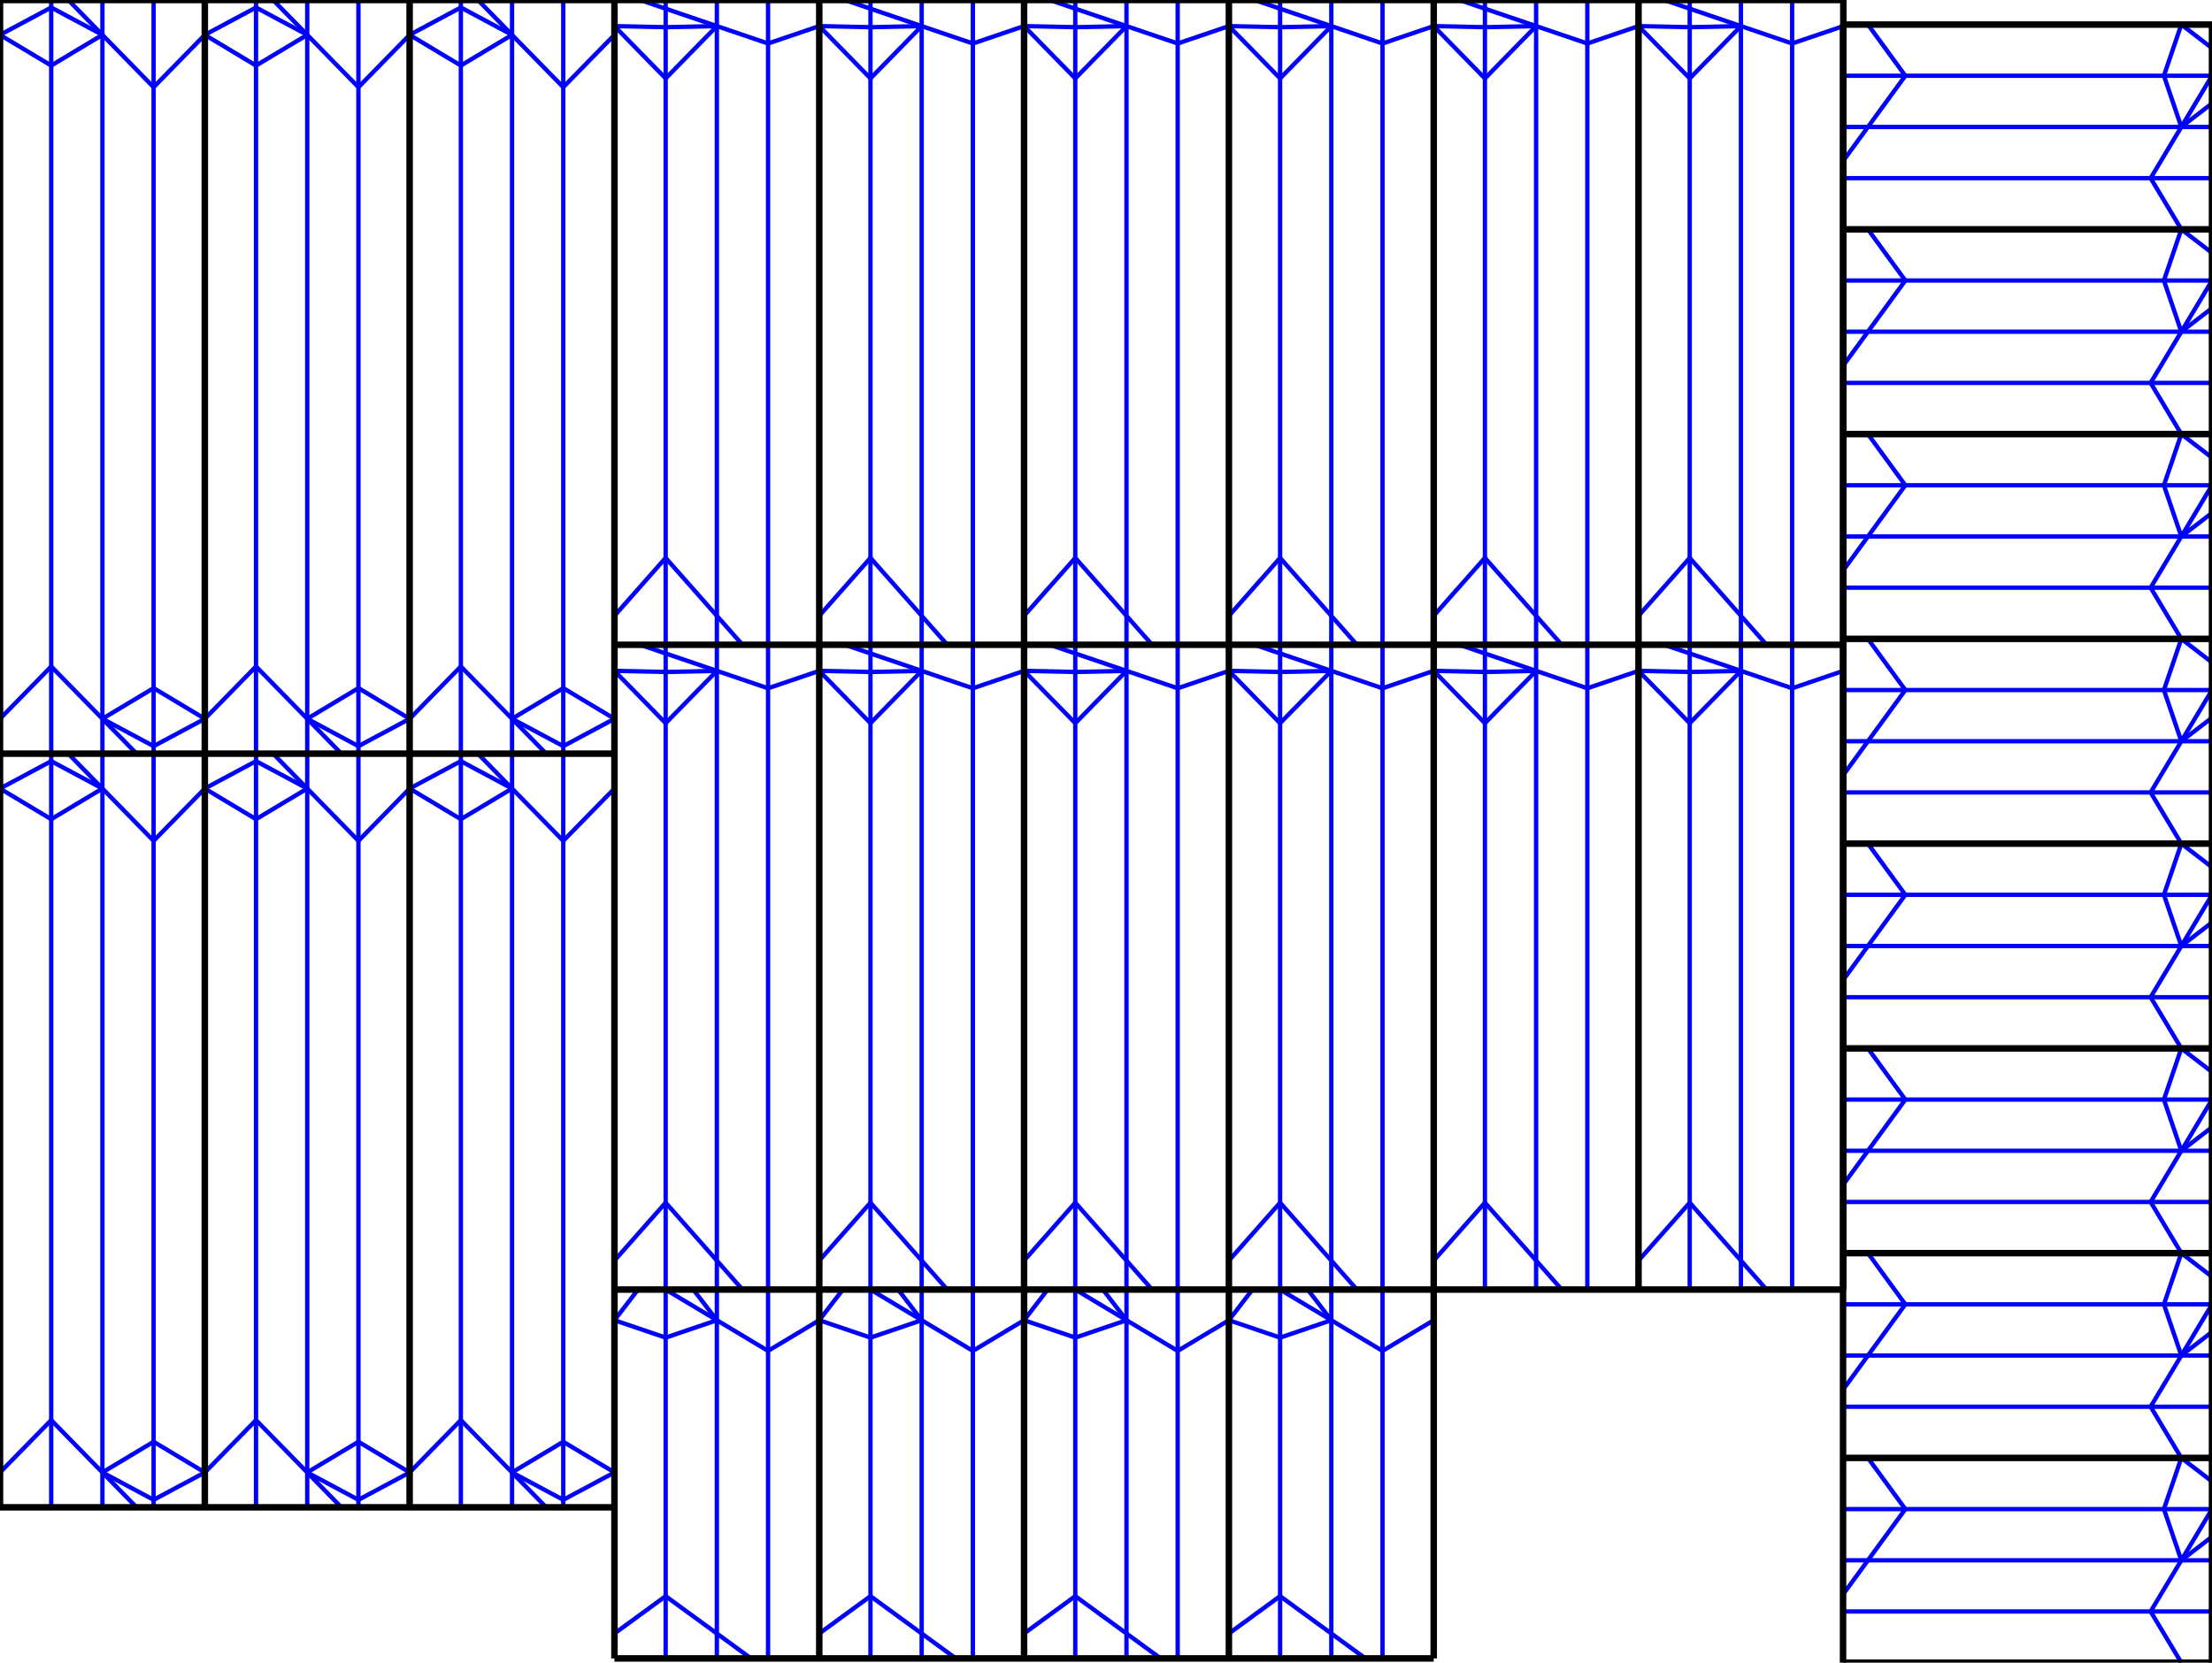 <svg xmlns="http://www.w3.org/2000/svg" width="270.0mm" height="203mm"><style >
.valley {stroke: #00f; stroke-width: 2px; fill:none}
.mountain {stroke: #f00; stroke-width: 2px; fill:none }
.cut {stroke: #000; stroke-width: 3px; fill:none } 
.hint {stroke: #000; stroke-width: 1px; fill:none } 
</style><line class="valley" x1="6.25mm" y1="0mm" x2="6.25mm" y2="92.016mm"/><line class="valley" x1="12.5mm" y1="0mm" x2="12.5mm" y2="92.016mm"/><line class="valley" x1="18.75mm" y1="0mm" x2="18.75mm" y2="92.016mm"/><line class="valley" x1="8.333mm" y1="0mm" x2="18.75mm" y2="10.645mm"/><line class="valley" x1="18.75mm" y1="10.645mm" x2="25.0mm" y2="4.258mm"/><line class="valley" x1="12.5mm" y1="4.258mm" x2="6.25mm" y2="8.003mm"/><line class="valley" x1="6.25mm" y1="8.003mm" x2="0mm" y2="4.258mm"/><line class="valley" x1="12.5mm" y1="4.258mm" x2="6.25mm" y2="0.915mm"/><line class="valley" x1="6.25mm" y1="0.915mm" x2="0mm" y2="4.258mm"/><line class="valley" x1="16.667mm" y1="92.016mm" x2="6.25mm" y2="81.371mm"/><line class="valley" x1="6.25mm" y1="81.371mm" x2="0.0mm" y2="87.758mm"/><line class="valley" x1="12.5mm" y1="87.758mm" x2="18.75mm" y2="84.013mm"/><line class="valley" x1="18.75mm" y1="84.013mm" x2="25.0mm" y2="87.758mm"/><line class="valley" x1="12.5mm" y1="87.758mm" x2="18.75mm" y2="91.101mm"/><line class="valley" x1="18.75mm" y1="91.101mm" x2="25.0mm" y2="87.758mm"/><line class="valley" x1="31.25mm" y1="0mm" x2="31.25mm" y2="92.016mm"/><line class="valley" x1="37.5mm" y1="0mm" x2="37.5mm" y2="92.016mm"/><line class="valley" x1="43.75mm" y1="0mm" x2="43.75mm" y2="92.016mm"/><line class="valley" x1="33.333mm" y1="0mm" x2="43.75mm" y2="10.645mm"/><line class="valley" x1="43.75mm" y1="10.645mm" x2="50.0mm" y2="4.258mm"/><line class="valley" x1="37.5mm" y1="4.258mm" x2="31.25mm" y2="8.003mm"/><line class="valley" x1="31.25mm" y1="8.003mm" x2="25mm" y2="4.258mm"/><line class="valley" x1="37.5mm" y1="4.258mm" x2="31.25mm" y2="0.915mm"/><line class="valley" x1="31.25mm" y1="0.915mm" x2="25mm" y2="4.258mm"/><line class="valley" x1="41.667mm" y1="92.016mm" x2="31.25mm" y2="81.371mm"/><line class="valley" x1="31.25mm" y1="81.371mm" x2="25.0mm" y2="87.758mm"/><line class="valley" x1="37.5mm" y1="87.758mm" x2="43.75mm" y2="84.013mm"/><line class="valley" x1="43.75mm" y1="84.013mm" x2="50.0mm" y2="87.758mm"/><line class="valley" x1="37.5mm" y1="87.758mm" x2="43.75mm" y2="91.101mm"/><line class="valley" x1="43.75mm" y1="91.101mm" x2="50.0mm" y2="87.758mm"/><line class="valley" x1="56.25mm" y1="0mm" x2="56.25mm" y2="92.016mm"/><line class="valley" x1="62.5mm" y1="0mm" x2="62.5mm" y2="92.016mm"/><line class="valley" x1="68.75mm" y1="0mm" x2="68.75mm" y2="92.016mm"/><line class="valley" x1="58.333mm" y1="0mm" x2="68.75mm" y2="10.645mm"/><line class="valley" x1="68.75mm" y1="10.645mm" x2="75.0mm" y2="4.258mm"/><line class="valley" x1="62.5mm" y1="4.258mm" x2="56.25mm" y2="8.003mm"/><line class="valley" x1="56.25mm" y1="8.003mm" x2="50mm" y2="4.258mm"/><line class="valley" x1="62.5mm" y1="4.258mm" x2="56.25mm" y2="0.915mm"/><line class="valley" x1="56.25mm" y1="0.915mm" x2="50mm" y2="4.258mm"/><line class="valley" x1="66.667mm" y1="92.016mm" x2="56.25mm" y2="81.371mm"/><line class="valley" x1="56.25mm" y1="81.371mm" x2="50.0mm" y2="87.758mm"/><line class="valley" x1="62.5mm" y1="87.758mm" x2="68.75mm" y2="84.013mm"/><line class="valley" x1="68.75mm" y1="84.013mm" x2="75.0mm" y2="87.758mm"/><line class="valley" x1="62.5mm" y1="87.758mm" x2="68.75mm" y2="91.101mm"/><line class="valley" x1="68.75mm" y1="91.101mm" x2="75.0mm" y2="87.758mm"/><line class="valley" x1="81.25mm" y1="0mm" x2="81.25mm" y2="78.722mm"/><line class="valley" x1="87.5mm" y1="0mm" x2="87.5mm" y2="78.722mm"/><line class="valley" x1="93.75mm" y1="0mm" x2="93.75mm" y2="78.722mm"/><line class="valley" x1="78.125mm" y1="0mm" x2="93.75mm" y2="5.31mm"/><line class="valley" x1="93.75mm" y1="5.31mm" x2="100.0mm" y2="3.186mm"/><line class="valley" x1="87.5mm" y1="3.186mm" x2="81.25mm" y2="9.573mm"/><line class="valley" x1="81.25mm" y1="9.573mm" x2="75mm" y2="3.186mm"/><line class="valley" x1="87.5mm" y1="3.186mm" x2="81.25mm" y2="3.321mm"/><line class="valley" x1="81.25mm" y1="3.321mm" x2="75mm" y2="3.186mm"/><line class="valley" x1="90.625mm" y1="78.722mm" x2="81.25mm" y2="68.114mm"/><line class="valley" x1="81.25mm" y1="68.114mm" x2="75.0mm" y2="75.186mm"/><line class="valley" x1="106.25mm" y1="0mm" x2="106.25mm" y2="78.722mm"/><line class="valley" x1="112.5mm" y1="0mm" x2="112.5mm" y2="78.722mm"/><line class="valley" x1="118.75mm" y1="0mm" x2="118.75mm" y2="78.722mm"/><line class="valley" x1="103.125mm" y1="0mm" x2="118.75mm" y2="5.31mm"/><line class="valley" x1="118.75mm" y1="5.31mm" x2="125.0mm" y2="3.186mm"/><line class="valley" x1="112.5mm" y1="3.186mm" x2="106.25mm" y2="9.573mm"/><line class="valley" x1="106.25mm" y1="9.573mm" x2="100mm" y2="3.186mm"/><line class="valley" x1="112.5mm" y1="3.186mm" x2="106.25mm" y2="3.321mm"/><line class="valley" x1="106.25mm" y1="3.321mm" x2="100mm" y2="3.186mm"/><line class="valley" x1="115.625mm" y1="78.722mm" x2="106.25mm" y2="68.114mm"/><line class="valley" x1="106.25mm" y1="68.114mm" x2="100.0mm" y2="75.186mm"/><line class="valley" x1="131.25mm" y1="0mm" x2="131.25mm" y2="78.722mm"/><line class="valley" x1="137.5mm" y1="0mm" x2="137.5mm" y2="78.722mm"/><line class="valley" x1="143.75mm" y1="0mm" x2="143.75mm" y2="78.722mm"/><line class="valley" x1="128.125mm" y1="0mm" x2="143.75mm" y2="5.31mm"/><line class="valley" x1="143.75mm" y1="5.31mm" x2="150.0mm" y2="3.186mm"/><line class="valley" x1="137.5mm" y1="3.186mm" x2="131.25mm" y2="9.573mm"/><line class="valley" x1="131.25mm" y1="9.573mm" x2="125mm" y2="3.186mm"/><line class="valley" x1="137.5mm" y1="3.186mm" x2="131.25mm" y2="3.321mm"/><line class="valley" x1="131.25mm" y1="3.321mm" x2="125mm" y2="3.186mm"/><line class="valley" x1="140.625mm" y1="78.722mm" x2="131.25mm" y2="68.114mm"/><line class="valley" x1="131.25mm" y1="68.114mm" x2="125.0mm" y2="75.186mm"/><line class="valley" x1="156.25mm" y1="0mm" x2="156.25mm" y2="78.722mm"/><line class="valley" x1="162.5mm" y1="0mm" x2="162.5mm" y2="78.722mm"/><line class="valley" x1="168.75mm" y1="0mm" x2="168.75mm" y2="78.722mm"/><line class="valley" x1="153.125mm" y1="0mm" x2="168.75mm" y2="5.31mm"/><line class="valley" x1="168.75mm" y1="5.31mm" x2="175.0mm" y2="3.186mm"/><line class="valley" x1="162.5mm" y1="3.186mm" x2="156.25mm" y2="9.573mm"/><line class="valley" x1="156.25mm" y1="9.573mm" x2="150mm" y2="3.186mm"/><line class="valley" x1="162.5mm" y1="3.186mm" x2="156.25mm" y2="3.321mm"/><line class="valley" x1="156.25mm" y1="3.321mm" x2="150mm" y2="3.186mm"/><line class="valley" x1="165.625mm" y1="78.722mm" x2="156.25mm" y2="68.114mm"/><line class="valley" x1="156.25mm" y1="68.114mm" x2="150.0mm" y2="75.186mm"/><line class="valley" x1="181.25mm" y1="0mm" x2="181.25mm" y2="78.722mm"/><line class="valley" x1="187.5mm" y1="0mm" x2="187.5mm" y2="78.722mm"/><line class="valley" x1="193.75mm" y1="0mm" x2="193.75mm" y2="78.722mm"/><line class="valley" x1="178.125mm" y1="0mm" x2="193.75mm" y2="5.31mm"/><line class="valley" x1="193.75mm" y1="5.31mm" x2="200.0mm" y2="3.186mm"/><line class="valley" x1="187.5mm" y1="3.186mm" x2="181.25mm" y2="9.573mm"/><line class="valley" x1="181.25mm" y1="9.573mm" x2="175mm" y2="3.186mm"/><line class="valley" x1="187.5mm" y1="3.186mm" x2="181.25mm" y2="3.321mm"/><line class="valley" x1="181.25mm" y1="3.321mm" x2="175mm" y2="3.186mm"/><line class="valley" x1="190.625mm" y1="78.722mm" x2="181.25mm" y2="68.114mm"/><line class="valley" x1="181.25mm" y1="68.114mm" x2="175.0mm" y2="75.186mm"/><line class="valley" x1="206.25mm" y1="0mm" x2="206.25mm" y2="78.722mm"/><line class="valley" x1="212.5mm" y1="0mm" x2="212.5mm" y2="78.722mm"/><line class="valley" x1="218.75mm" y1="0mm" x2="218.75mm" y2="78.722mm"/><line class="valley" x1="203.125mm" y1="0mm" x2="218.75mm" y2="5.31mm"/><line class="valley" x1="218.75mm" y1="5.31mm" x2="225.0mm" y2="3.186mm"/><line class="valley" x1="212.5mm" y1="3.186mm" x2="206.25mm" y2="9.573mm"/><line class="valley" x1="206.25mm" y1="9.573mm" x2="200mm" y2="3.186mm"/><line class="valley" x1="212.5mm" y1="3.186mm" x2="206.25mm" y2="3.321mm"/><line class="valley" x1="206.25mm" y1="3.321mm" x2="200mm" y2="3.186mm"/><line class="valley" x1="215.625mm" y1="78.722mm" x2="206.25mm" y2="68.114mm"/><line class="valley" x1="206.25mm" y1="68.114mm" x2="200.0mm" y2="75.186mm"/><line class="valley" x1="270.0mm" y1="184.25mm" x2="224.964mm" y2="184.25mm"/><line class="valley" x1="270.0mm" y1="190.5mm" x2="224.964mm" y2="190.5mm"/><line class="valley" x1="270.0mm" y1="196.75mm" x2="224.964mm" y2="196.75mm"/><line class="valley" x1="270.0mm" y1="184.25mm" x2="262.51mm" y2="196.75mm"/><line class="valley" x1="262.51mm" y1="196.75mm" x2="266.255mm" y2="203mm"/><line class="valley" x1="266.255mm" y1="190.5mm" x2="264.131mm" y2="184.25mm"/><line class="valley" x1="264.131mm" y1="184.25mm" x2="266.255mm" y2="178mm"/><line class="valley" x1="266.255mm" y1="190.5mm" x2="270.0mm" y2="187.622mm"/><line class="valley" x1="270.0mm" y1="180.878mm" x2="266.255mm" y2="178mm"/><line class="valley" x1="224.964mm" y1="194.667mm" x2="232.566mm" y2="184.25mm"/><line class="valley" x1="232.566mm" y1="184.25mm" x2="228.005mm" y2="178mm"/><line class="valley" x1="270.0mm" y1="159.25mm" x2="224.964mm" y2="159.25mm"/><line class="valley" x1="270.0mm" y1="165.5mm" x2="224.964mm" y2="165.5mm"/><line class="valley" x1="270.0mm" y1="171.75mm" x2="224.964mm" y2="171.75mm"/><line class="valley" x1="270.0mm" y1="159.25mm" x2="262.51mm" y2="171.75mm"/><line class="valley" x1="262.51mm" y1="171.75mm" x2="266.255mm" y2="178mm"/><line class="valley" x1="266.255mm" y1="165.5mm" x2="264.131mm" y2="159.25mm"/><line class="valley" x1="264.131mm" y1="159.25mm" x2="266.255mm" y2="153mm"/><line class="valley" x1="266.255mm" y1="165.5mm" x2="270.0mm" y2="162.622mm"/><line class="valley" x1="270.0mm" y1="155.878mm" x2="266.255mm" y2="153mm"/><line class="valley" x1="224.964mm" y1="169.667mm" x2="232.566mm" y2="159.25mm"/><line class="valley" x1="232.566mm" y1="159.25mm" x2="228.005mm" y2="153mm"/><line class="valley" x1="270.0mm" y1="134.25mm" x2="224.964mm" y2="134.25mm"/><line class="valley" x1="270.0mm" y1="140.5mm" x2="224.964mm" y2="140.5mm"/><line class="valley" x1="270.0mm" y1="146.75mm" x2="224.964mm" y2="146.75mm"/><line class="valley" x1="270.0mm" y1="134.25mm" x2="262.51mm" y2="146.75mm"/><line class="valley" x1="262.51mm" y1="146.75mm" x2="266.255mm" y2="153.0mm"/><line class="valley" x1="266.255mm" y1="140.5mm" x2="264.131mm" y2="134.25mm"/><line class="valley" x1="264.131mm" y1="134.25mm" x2="266.255mm" y2="128mm"/><line class="valley" x1="266.255mm" y1="140.5mm" x2="270.0mm" y2="137.622mm"/><line class="valley" x1="270.0mm" y1="130.878mm" x2="266.255mm" y2="128mm"/><line class="valley" x1="224.964mm" y1="144.667mm" x2="232.566mm" y2="134.25mm"/><line class="valley" x1="232.566mm" y1="134.25mm" x2="228.005mm" y2="128.0mm"/><line class="valley" x1="270.0mm" y1="109.25mm" x2="224.964mm" y2="109.25mm"/><line class="valley" x1="270.0mm" y1="115.5mm" x2="224.964mm" y2="115.5mm"/><line class="valley" x1="270.0mm" y1="121.75mm" x2="224.964mm" y2="121.75mm"/><line class="valley" x1="270.0mm" y1="109.25mm" x2="262.51mm" y2="121.75mm"/><line class="valley" x1="262.51mm" y1="121.75mm" x2="266.255mm" y2="128mm"/><line class="valley" x1="266.255mm" y1="115.5mm" x2="264.131mm" y2="109.25mm"/><line class="valley" x1="264.131mm" y1="109.25mm" x2="266.255mm" y2="103mm"/><line class="valley" x1="266.255mm" y1="115.5mm" x2="270.0mm" y2="112.622mm"/><line class="valley" x1="270.0mm" y1="105.878mm" x2="266.255mm" y2="103mm"/><line class="valley" x1="224.964mm" y1="119.667mm" x2="232.566mm" y2="109.25mm"/><line class="valley" x1="232.566mm" y1="109.25mm" x2="228.005mm" y2="103mm"/><line class="valley" x1="270.0mm" y1="84.25mm" x2="224.964mm" y2="84.25mm"/><line class="valley" x1="270.0mm" y1="90.5mm" x2="224.964mm" y2="90.5mm"/><line class="valley" x1="270.0mm" y1="96.75mm" x2="224.964mm" y2="96.75mm"/><line class="valley" x1="270.0mm" y1="84.25mm" x2="262.51mm" y2="96.75mm"/><line class="valley" x1="262.51mm" y1="96.75mm" x2="266.255mm" y2="103mm"/><line class="valley" x1="266.255mm" y1="90.5mm" x2="264.131mm" y2="84.25mm"/><line class="valley" x1="264.131mm" y1="84.25mm" x2="266.255mm" y2="78mm"/><line class="valley" x1="266.255mm" y1="90.5mm" x2="270.0mm" y2="87.622mm"/><line class="valley" x1="270.0mm" y1="80.878mm" x2="266.255mm" y2="78mm"/><line class="valley" x1="224.964mm" y1="94.667mm" x2="232.566mm" y2="84.25mm"/><line class="valley" x1="232.566mm" y1="84.25mm" x2="228.005mm" y2="78mm"/><line class="valley" x1="270.0mm" y1="59.25mm" x2="224.964mm" y2="59.25mm"/><line class="valley" x1="270.0mm" y1="65.5mm" x2="224.964mm" y2="65.5mm"/><line class="valley" x1="270.0mm" y1="71.75mm" x2="224.964mm" y2="71.75mm"/><line class="valley" x1="270.0mm" y1="59.25mm" x2="262.51mm" y2="71.75mm"/><line class="valley" x1="262.51mm" y1="71.75mm" x2="266.255mm" y2="78mm"/><line class="valley" x1="266.255mm" y1="65.5mm" x2="264.131mm" y2="59.25mm"/><line class="valley" x1="264.131mm" y1="59.25mm" x2="266.255mm" y2="53mm"/><line class="valley" x1="266.255mm" y1="65.5mm" x2="270.0mm" y2="62.622mm"/><line class="valley" x1="270.0mm" y1="55.878mm" x2="266.255mm" y2="53mm"/><line class="valley" x1="224.964mm" y1="69.667mm" x2="232.566mm" y2="59.25mm"/><line class="valley" x1="232.566mm" y1="59.25mm" x2="228.005mm" y2="53mm"/><line class="valley" x1="270.0mm" y1="34.25mm" x2="224.964mm" y2="34.25mm"/><line class="valley" x1="270.0mm" y1="40.5mm" x2="224.964mm" y2="40.5mm"/><line class="valley" x1="270.0mm" y1="46.75mm" x2="224.964mm" y2="46.75mm"/><line class="valley" x1="270.0mm" y1="34.25mm" x2="262.51mm" y2="46.75mm"/><line class="valley" x1="262.51mm" y1="46.75mm" x2="266.255mm" y2="53mm"/><line class="valley" x1="266.255mm" y1="40.5mm" x2="264.131mm" y2="34.25mm"/><line class="valley" x1="264.131mm" y1="34.25mm" x2="266.255mm" y2="28mm"/><line class="valley" x1="266.255mm" y1="40.5mm" x2="270.0mm" y2="37.622mm"/><line class="valley" x1="270.0mm" y1="30.878mm" x2="266.255mm" y2="28mm"/><line class="valley" x1="224.964mm" y1="44.667mm" x2="232.566mm" y2="34.25mm"/><line class="valley" x1="232.566mm" y1="34.25mm" x2="228.005mm" y2="28mm"/><line class="valley" x1="270.0mm" y1="9.25mm" x2="224.964mm" y2="9.25mm"/><line class="valley" x1="270.0mm" y1="15.5mm" x2="224.964mm" y2="15.5mm"/><line class="valley" x1="270.0mm" y1="21.75mm" x2="224.964mm" y2="21.75mm"/><line class="valley" x1="270.0mm" y1="9.25mm" x2="262.51mm" y2="21.75mm"/><line class="valley" x1="262.51mm" y1="21.75mm" x2="266.255mm" y2="28mm"/><line class="valley" x1="266.255mm" y1="15.5mm" x2="264.131mm" y2="9.25mm"/><line class="valley" x1="264.131mm" y1="9.25mm" x2="266.255mm" y2="3mm"/><line class="valley" x1="266.255mm" y1="15.5mm" x2="270.0mm" y2="12.622mm"/><line class="valley" x1="270.0mm" y1="5.878mm" x2="266.255mm" y2="3mm"/><line class="valley" x1="224.964mm" y1="19.667mm" x2="232.566mm" y2="9.25mm"/><line class="valley" x1="232.566mm" y1="9.25mm" x2="228.005mm" y2="3mm"/><line class="valley" x1="6.25mm" y1="92.016mm" x2="6.25mm" y2="184.032mm"/><line class="valley" x1="12.5mm" y1="92.016mm" x2="12.5mm" y2="184.032mm"/><line class="valley" x1="18.75mm" y1="92.016mm" x2="18.75mm" y2="184.032mm"/><line class="valley" x1="8.333mm" y1="92.016mm" x2="18.75mm" y2="102.661mm"/><line class="valley" x1="18.75mm" y1="102.661mm" x2="25.0mm" y2="96.274mm"/><line class="valley" x1="12.5mm" y1="96.274mm" x2="6.25mm" y2="100.019mm"/><line class="valley" x1="6.25mm" y1="100.019mm" x2="0mm" y2="96.274mm"/><line class="valley" x1="12.5mm" y1="96.274mm" x2="6.25mm" y2="92.931mm"/><line class="valley" x1="6.25mm" y1="92.931mm" x2="0mm" y2="96.274mm"/><line class="valley" x1="16.667mm" y1="184.032mm" x2="6.25mm" y2="173.387mm"/><line class="valley" x1="6.25mm" y1="173.387mm" x2="0.0mm" y2="179.774mm"/><line class="valley" x1="12.5mm" y1="179.774mm" x2="18.75mm" y2="176.029mm"/><line class="valley" x1="18.75mm" y1="176.029mm" x2="25.0mm" y2="179.774mm"/><line class="valley" x1="12.5mm" y1="179.774mm" x2="18.75mm" y2="183.117mm"/><line class="valley" x1="18.75mm" y1="183.117mm" x2="25.0mm" y2="179.774mm"/><line class="valley" x1="31.25mm" y1="92.016mm" x2="31.25mm" y2="184.032mm"/><line class="valley" x1="37.5mm" y1="92.016mm" x2="37.5mm" y2="184.032mm"/><line class="valley" x1="43.75mm" y1="92.016mm" x2="43.75mm" y2="184.032mm"/><line class="valley" x1="33.333mm" y1="92.016mm" x2="43.75mm" y2="102.661mm"/><line class="valley" x1="43.75mm" y1="102.661mm" x2="50.0mm" y2="96.274mm"/><line class="valley" x1="37.5mm" y1="96.274mm" x2="31.25mm" y2="100.019mm"/><line class="valley" x1="31.25mm" y1="100.019mm" x2="25mm" y2="96.274mm"/><line class="valley" x1="37.5mm" y1="96.274mm" x2="31.25mm" y2="92.931mm"/><line class="valley" x1="31.25mm" y1="92.931mm" x2="25mm" y2="96.274mm"/><line class="valley" x1="41.667mm" y1="184.032mm" x2="31.25mm" y2="173.387mm"/><line class="valley" x1="31.25mm" y1="173.387mm" x2="25.0mm" y2="179.774mm"/><line class="valley" x1="37.5mm" y1="179.774mm" x2="43.75mm" y2="176.029mm"/><line class="valley" x1="43.75mm" y1="176.029mm" x2="50.0mm" y2="179.774mm"/><line class="valley" x1="37.5mm" y1="179.774mm" x2="43.75mm" y2="183.117mm"/><line class="valley" x1="43.75mm" y1="183.117mm" x2="50.0mm" y2="179.774mm"/><line class="valley" x1="56.25mm" y1="92.016mm" x2="56.25mm" y2="184.032mm"/><line class="valley" x1="62.5mm" y1="92.016mm" x2="62.5mm" y2="184.032mm"/><line class="valley" x1="68.75mm" y1="92.016mm" x2="68.75mm" y2="184.032mm"/><line class="valley" x1="58.333mm" y1="92.016mm" x2="68.75mm" y2="102.661mm"/><line class="valley" x1="68.75mm" y1="102.661mm" x2="75.0mm" y2="96.274mm"/><line class="valley" x1="62.5mm" y1="96.274mm" x2="56.25mm" y2="100.019mm"/><line class="valley" x1="56.25mm" y1="100.019mm" x2="50mm" y2="96.274mm"/><line class="valley" x1="62.5mm" y1="96.274mm" x2="56.25mm" y2="92.931mm"/><line class="valley" x1="56.25mm" y1="92.931mm" x2="50mm" y2="96.274mm"/><line class="valley" x1="66.667mm" y1="184.032mm" x2="56.25mm" y2="173.387mm"/><line class="valley" x1="56.25mm" y1="173.387mm" x2="50.0mm" y2="179.774mm"/><line class="valley" x1="62.5mm" y1="179.774mm" x2="68.75mm" y2="176.029mm"/><line class="valley" x1="68.75mm" y1="176.029mm" x2="75.0mm" y2="179.774mm"/><line class="valley" x1="62.5mm" y1="179.774mm" x2="68.75mm" y2="183.117mm"/><line class="valley" x1="68.75mm" y1="183.117mm" x2="75.0mm" y2="179.774mm"/><line class="valley" x1="81.25mm" y1="78.722mm" x2="81.25mm" y2="157.444mm"/><line class="valley" x1="87.5mm" y1="78.722mm" x2="87.5mm" y2="157.444mm"/><line class="valley" x1="93.75mm" y1="78.722mm" x2="93.75mm" y2="157.444mm"/><line class="valley" x1="78.125mm" y1="78.722mm" x2="93.75mm" y2="84.032mm"/><line class="valley" x1="93.75mm" y1="84.032mm" x2="100.0mm" y2="81.908mm"/><line class="valley" x1="87.5mm" y1="81.908mm" x2="81.25mm" y2="88.295mm"/><line class="valley" x1="81.25mm" y1="88.295mm" x2="75mm" y2="81.908mm"/><line class="valley" x1="87.5mm" y1="81.908mm" x2="81.25mm" y2="82.043mm"/><line class="valley" x1="81.25mm" y1="82.043mm" x2="75mm" y2="81.908mm"/><line class="valley" x1="90.625mm" y1="157.444mm" x2="81.25mm" y2="146.836mm"/><line class="valley" x1="81.25mm" y1="146.836mm" x2="75.0mm" y2="153.908mm"/><line class="valley" x1="106.25mm" y1="78.722mm" x2="106.25mm" y2="157.444mm"/><line class="valley" x1="112.5mm" y1="78.722mm" x2="112.5mm" y2="157.444mm"/><line class="valley" x1="118.75mm" y1="78.722mm" x2="118.75mm" y2="157.444mm"/><line class="valley" x1="103.125mm" y1="78.722mm" x2="118.75mm" y2="84.032mm"/><line class="valley" x1="118.75mm" y1="84.032mm" x2="125.0mm" y2="81.908mm"/><line class="valley" x1="112.5mm" y1="81.908mm" x2="106.25mm" y2="88.295mm"/><line class="valley" x1="106.25mm" y1="88.295mm" x2="100mm" y2="81.908mm"/><line class="valley" x1="112.5mm" y1="81.908mm" x2="106.25mm" y2="82.043mm"/><line class="valley" x1="106.25mm" y1="82.043mm" x2="100mm" y2="81.908mm"/><line class="valley" x1="115.625mm" y1="157.444mm" x2="106.25mm" y2="146.836mm"/><line class="valley" x1="106.25mm" y1="146.836mm" x2="100.0mm" y2="153.908mm"/><line class="valley" x1="131.25mm" y1="78.722mm" x2="131.25mm" y2="157.444mm"/><line class="valley" x1="137.5mm" y1="78.722mm" x2="137.5mm" y2="157.444mm"/><line class="valley" x1="143.75mm" y1="78.722mm" x2="143.75mm" y2="157.444mm"/><line class="valley" x1="128.125mm" y1="78.722mm" x2="143.75mm" y2="84.032mm"/><line class="valley" x1="143.75mm" y1="84.032mm" x2="150.0mm" y2="81.908mm"/><line class="valley" x1="137.5mm" y1="81.908mm" x2="131.25mm" y2="88.295mm"/><line class="valley" x1="131.25mm" y1="88.295mm" x2="125mm" y2="81.908mm"/><line class="valley" x1="137.5mm" y1="81.908mm" x2="131.25mm" y2="82.043mm"/><line class="valley" x1="131.25mm" y1="82.043mm" x2="125mm" y2="81.908mm"/><line class="valley" x1="140.625mm" y1="157.444mm" x2="131.25mm" y2="146.836mm"/><line class="valley" x1="131.25mm" y1="146.836mm" x2="125.0mm" y2="153.908mm"/><line class="valley" x1="156.25mm" y1="78.722mm" x2="156.25mm" y2="157.444mm"/><line class="valley" x1="162.5mm" y1="78.722mm" x2="162.5mm" y2="157.444mm"/><line class="valley" x1="168.75mm" y1="78.722mm" x2="168.75mm" y2="157.444mm"/><line class="valley" x1="153.125mm" y1="78.722mm" x2="168.75mm" y2="84.032mm"/><line class="valley" x1="168.75mm" y1="84.032mm" x2="175.0mm" y2="81.908mm"/><line class="valley" x1="162.5mm" y1="81.908mm" x2="156.25mm" y2="88.295mm"/><line class="valley" x1="156.25mm" y1="88.295mm" x2="150mm" y2="81.908mm"/><line class="valley" x1="162.5mm" y1="81.908mm" x2="156.25mm" y2="82.043mm"/><line class="valley" x1="156.25mm" y1="82.043mm" x2="150mm" y2="81.908mm"/><line class="valley" x1="165.625mm" y1="157.444mm" x2="156.25mm" y2="146.836mm"/><line class="valley" x1="156.25mm" y1="146.836mm" x2="150.0mm" y2="153.908mm"/><line class="valley" x1="181.25mm" y1="78.722mm" x2="181.25mm" y2="157.444mm"/><line class="valley" x1="187.5mm" y1="78.722mm" x2="187.5mm" y2="157.444mm"/><line class="valley" x1="193.75mm" y1="78.722mm" x2="193.75mm" y2="157.444mm"/><line class="valley" x1="178.125mm" y1="78.722mm" x2="193.75mm" y2="84.032mm"/><line class="valley" x1="193.75mm" y1="84.032mm" x2="200.0mm" y2="81.908mm"/><line class="valley" x1="187.5mm" y1="81.908mm" x2="181.25mm" y2="88.295mm"/><line class="valley" x1="181.25mm" y1="88.295mm" x2="175mm" y2="81.908mm"/><line class="valley" x1="187.5mm" y1="81.908mm" x2="181.25mm" y2="82.043mm"/><line class="valley" x1="181.25mm" y1="82.043mm" x2="175mm" y2="81.908mm"/><line class="valley" x1="190.625mm" y1="157.444mm" x2="181.25mm" y2="146.836mm"/><line class="valley" x1="181.25mm" y1="146.836mm" x2="175.0mm" y2="153.908mm"/><line class="valley" x1="206.25mm" y1="78.722mm" x2="206.25mm" y2="157.444mm"/><line class="valley" x1="212.5mm" y1="78.722mm" x2="212.5mm" y2="157.444mm"/><line class="valley" x1="218.75mm" y1="78.722mm" x2="218.75mm" y2="157.444mm"/><line class="valley" x1="203.125mm" y1="78.722mm" x2="218.75mm" y2="84.032mm"/><line class="valley" x1="218.75mm" y1="84.032mm" x2="225.0mm" y2="81.908mm"/><line class="valley" x1="212.5mm" y1="81.908mm" x2="206.25mm" y2="88.295mm"/><line class="valley" x1="206.25mm" y1="88.295mm" x2="200mm" y2="81.908mm"/><line class="valley" x1="212.5mm" y1="81.908mm" x2="206.25mm" y2="82.043mm"/><line class="valley" x1="206.25mm" y1="82.043mm" x2="200mm" y2="81.908mm"/><line class="valley" x1="215.625mm" y1="157.444mm" x2="206.25mm" y2="146.836mm"/><line class="valley" x1="206.25mm" y1="146.836mm" x2="200.0mm" y2="153.908mm"/><line class="valley" x1="81.25mm" y1="157.444mm" x2="81.25mm" y2="202.48mm"/><line class="valley" x1="87.5mm" y1="157.444mm" x2="87.5mm" y2="202.48mm"/><line class="valley" x1="93.75mm" y1="157.444mm" x2="93.75mm" y2="202.48mm"/><line class="valley" x1="81.25mm" y1="157.444mm" x2="93.75mm" y2="164.934mm"/><line class="valley" x1="93.75mm" y1="164.934mm" x2="100.0mm" y2="161.189mm"/><line class="valley" x1="87.5mm" y1="161.189mm" x2="81.25mm" y2="163.313mm"/><line class="valley" x1="81.25mm" y1="163.313mm" x2="75mm" y2="161.189mm"/><line class="valley" x1="87.5mm" y1="161.189mm" x2="84.622mm" y2="157.444mm"/><line class="valley" x1="77.878mm" y1="157.444mm" x2="75mm" y2="161.189mm"/><line class="valley" x1="91.667mm" y1="202.48mm" x2="81.25mm" y2="194.878mm"/><line class="valley" x1="81.25mm" y1="194.878mm" x2="75.0mm" y2="199.439mm"/><line class="valley" x1="106.25mm" y1="157.444mm" x2="106.25mm" y2="202.48mm"/><line class="valley" x1="112.5mm" y1="157.444mm" x2="112.5mm" y2="202.48mm"/><line class="valley" x1="118.75mm" y1="157.444mm" x2="118.75mm" y2="202.48mm"/><line class="valley" x1="106.25mm" y1="157.444mm" x2="118.75mm" y2="164.934mm"/><line class="valley" x1="118.75mm" y1="164.934mm" x2="125.0mm" y2="161.189mm"/><line class="valley" x1="112.5mm" y1="161.189mm" x2="106.25mm" y2="163.313mm"/><line class="valley" x1="106.25mm" y1="163.313mm" x2="100mm" y2="161.189mm"/><line class="valley" x1="112.5mm" y1="161.189mm" x2="109.622mm" y2="157.444mm"/><line class="valley" x1="102.878mm" y1="157.444mm" x2="100mm" y2="161.189mm"/><line class="valley" x1="116.667mm" y1="202.48mm" x2="106.25mm" y2="194.878mm"/><line class="valley" x1="106.25mm" y1="194.878mm" x2="100.0mm" y2="199.439mm"/><line class="valley" x1="131.25mm" y1="157.444mm" x2="131.25mm" y2="202.48mm"/><line class="valley" x1="137.5mm" y1="157.444mm" x2="137.5mm" y2="202.48mm"/><line class="valley" x1="143.75mm" y1="157.444mm" x2="143.75mm" y2="202.48mm"/><line class="valley" x1="131.25mm" y1="157.444mm" x2="143.75mm" y2="164.934mm"/><line class="valley" x1="143.75mm" y1="164.934mm" x2="150.0mm" y2="161.189mm"/><line class="valley" x1="137.5mm" y1="161.189mm" x2="131.25mm" y2="163.313mm"/><line class="valley" x1="131.25mm" y1="163.313mm" x2="125mm" y2="161.189mm"/><line class="valley" x1="137.5mm" y1="161.189mm" x2="134.622mm" y2="157.444mm"/><line class="valley" x1="127.878mm" y1="157.444mm" x2="125mm" y2="161.189mm"/><line class="valley" x1="141.667mm" y1="202.48mm" x2="131.25mm" y2="194.878mm"/><line class="valley" x1="131.25mm" y1="194.878mm" x2="125.0mm" y2="199.439mm"/><line class="valley" x1="156.25mm" y1="157.444mm" x2="156.25mm" y2="202.48mm"/><line class="valley" x1="162.5mm" y1="157.444mm" x2="162.5mm" y2="202.48mm"/><line class="valley" x1="168.75mm" y1="157.444mm" x2="168.75mm" y2="202.48mm"/><line class="valley" x1="156.25mm" y1="157.444mm" x2="168.75mm" y2="164.934mm"/><line class="valley" x1="168.75mm" y1="164.934mm" x2="175.0mm" y2="161.189mm"/><line class="valley" x1="162.5mm" y1="161.189mm" x2="156.25mm" y2="163.313mm"/><line class="valley" x1="156.25mm" y1="163.313mm" x2="150mm" y2="161.189mm"/><line class="valley" x1="162.5mm" y1="161.189mm" x2="159.622mm" y2="157.444mm"/><line class="valley" x1="152.878mm" y1="157.444mm" x2="150mm" y2="161.189mm"/><line class="valley" x1="166.667mm" y1="202.48mm" x2="156.25mm" y2="194.878mm"/><line class="valley" x1="156.25mm" y1="194.878mm" x2="150.0mm" y2="199.439mm"/><line class="cut" x1="0mm" y1="0mm" x2="225mm" y2="0mm"/><line class="cut" x1="224.964mm" y1="28mm" x2="270.0mm" y2="28mm"/><line class="cut" x1="224.964mm" y1="53mm" x2="270.0mm" y2="53mm"/><line class="cut" x1="0mm" y1="92.016mm" x2="75mm" y2="92.016mm"/><line class="cut" x1="75mm" y1="78.722mm" x2="225mm" y2="78.722mm"/><line class="cut" x1="224.964mm" y1="128mm" x2="270.0mm" y2="128mm"/><line class="cut" x1="224.964mm" y1="153mm" x2="270.0mm" y2="153mm"/><line class="cut" x1="224.964mm" y1="178mm" x2="270.0mm" y2="178mm"/><line class="cut" x1="224.964mm" y1="203mm" x2="270.0mm" y2="203mm"/><line class="cut" x1="224.964mm" y1="103mm" x2="270.0mm" y2="103mm"/><line class="cut" x1="224.964mm" y1="78mm" x2="270.0mm" y2="78mm"/><line class="cut" x1="0mm" y1="184.032mm" x2="75mm" y2="184.032mm"/><line class="cut" x1="75mm" y1="157.444mm" x2="225mm" y2="157.444mm"/><line class="cut" x1="75mm" y1="202.48mm" x2="175mm" y2="202.48mm"/><line class="cut" x1="224.964mm" y1="3mm" x2="270.0mm" y2="3mm"/><line class="cut" x1="0mm" y1="0mm" x2="0mm" y2="184.032mm"/><line class="cut" x1="25mm" y1="0mm" x2="25mm" y2="184.032mm"/><line class="cut" x1="50mm" y1="0mm" x2="50mm" y2="184.032mm"/><line class="cut" x1="75mm" y1="0mm" x2="75mm" y2="202.48mm"/><line class="cut" x1="100mm" y1="0mm" x2="100mm" y2="202.48mm"/><line class="cut" x1="125mm" y1="0mm" x2="125mm" y2="202.48mm"/><line class="cut" x1="150mm" y1="0mm" x2="150mm" y2="202.48mm"/><line class="cut" x1="175mm" y1="0mm" x2="175mm" y2="202.48mm"/><line class="cut" x1="200mm" y1="0mm" x2="200mm" y2="157.444mm"/><line class="cut" x1="225mm" y1="0mm" x2="225mm" y2="157.444mm"/><line class="cut" x1="224.964mm" y1="3mm" x2="224.964mm" y2="203mm"/><line class="cut" x1="270.0mm" y1="3mm" x2="270.0mm" y2="203mm"/></svg>